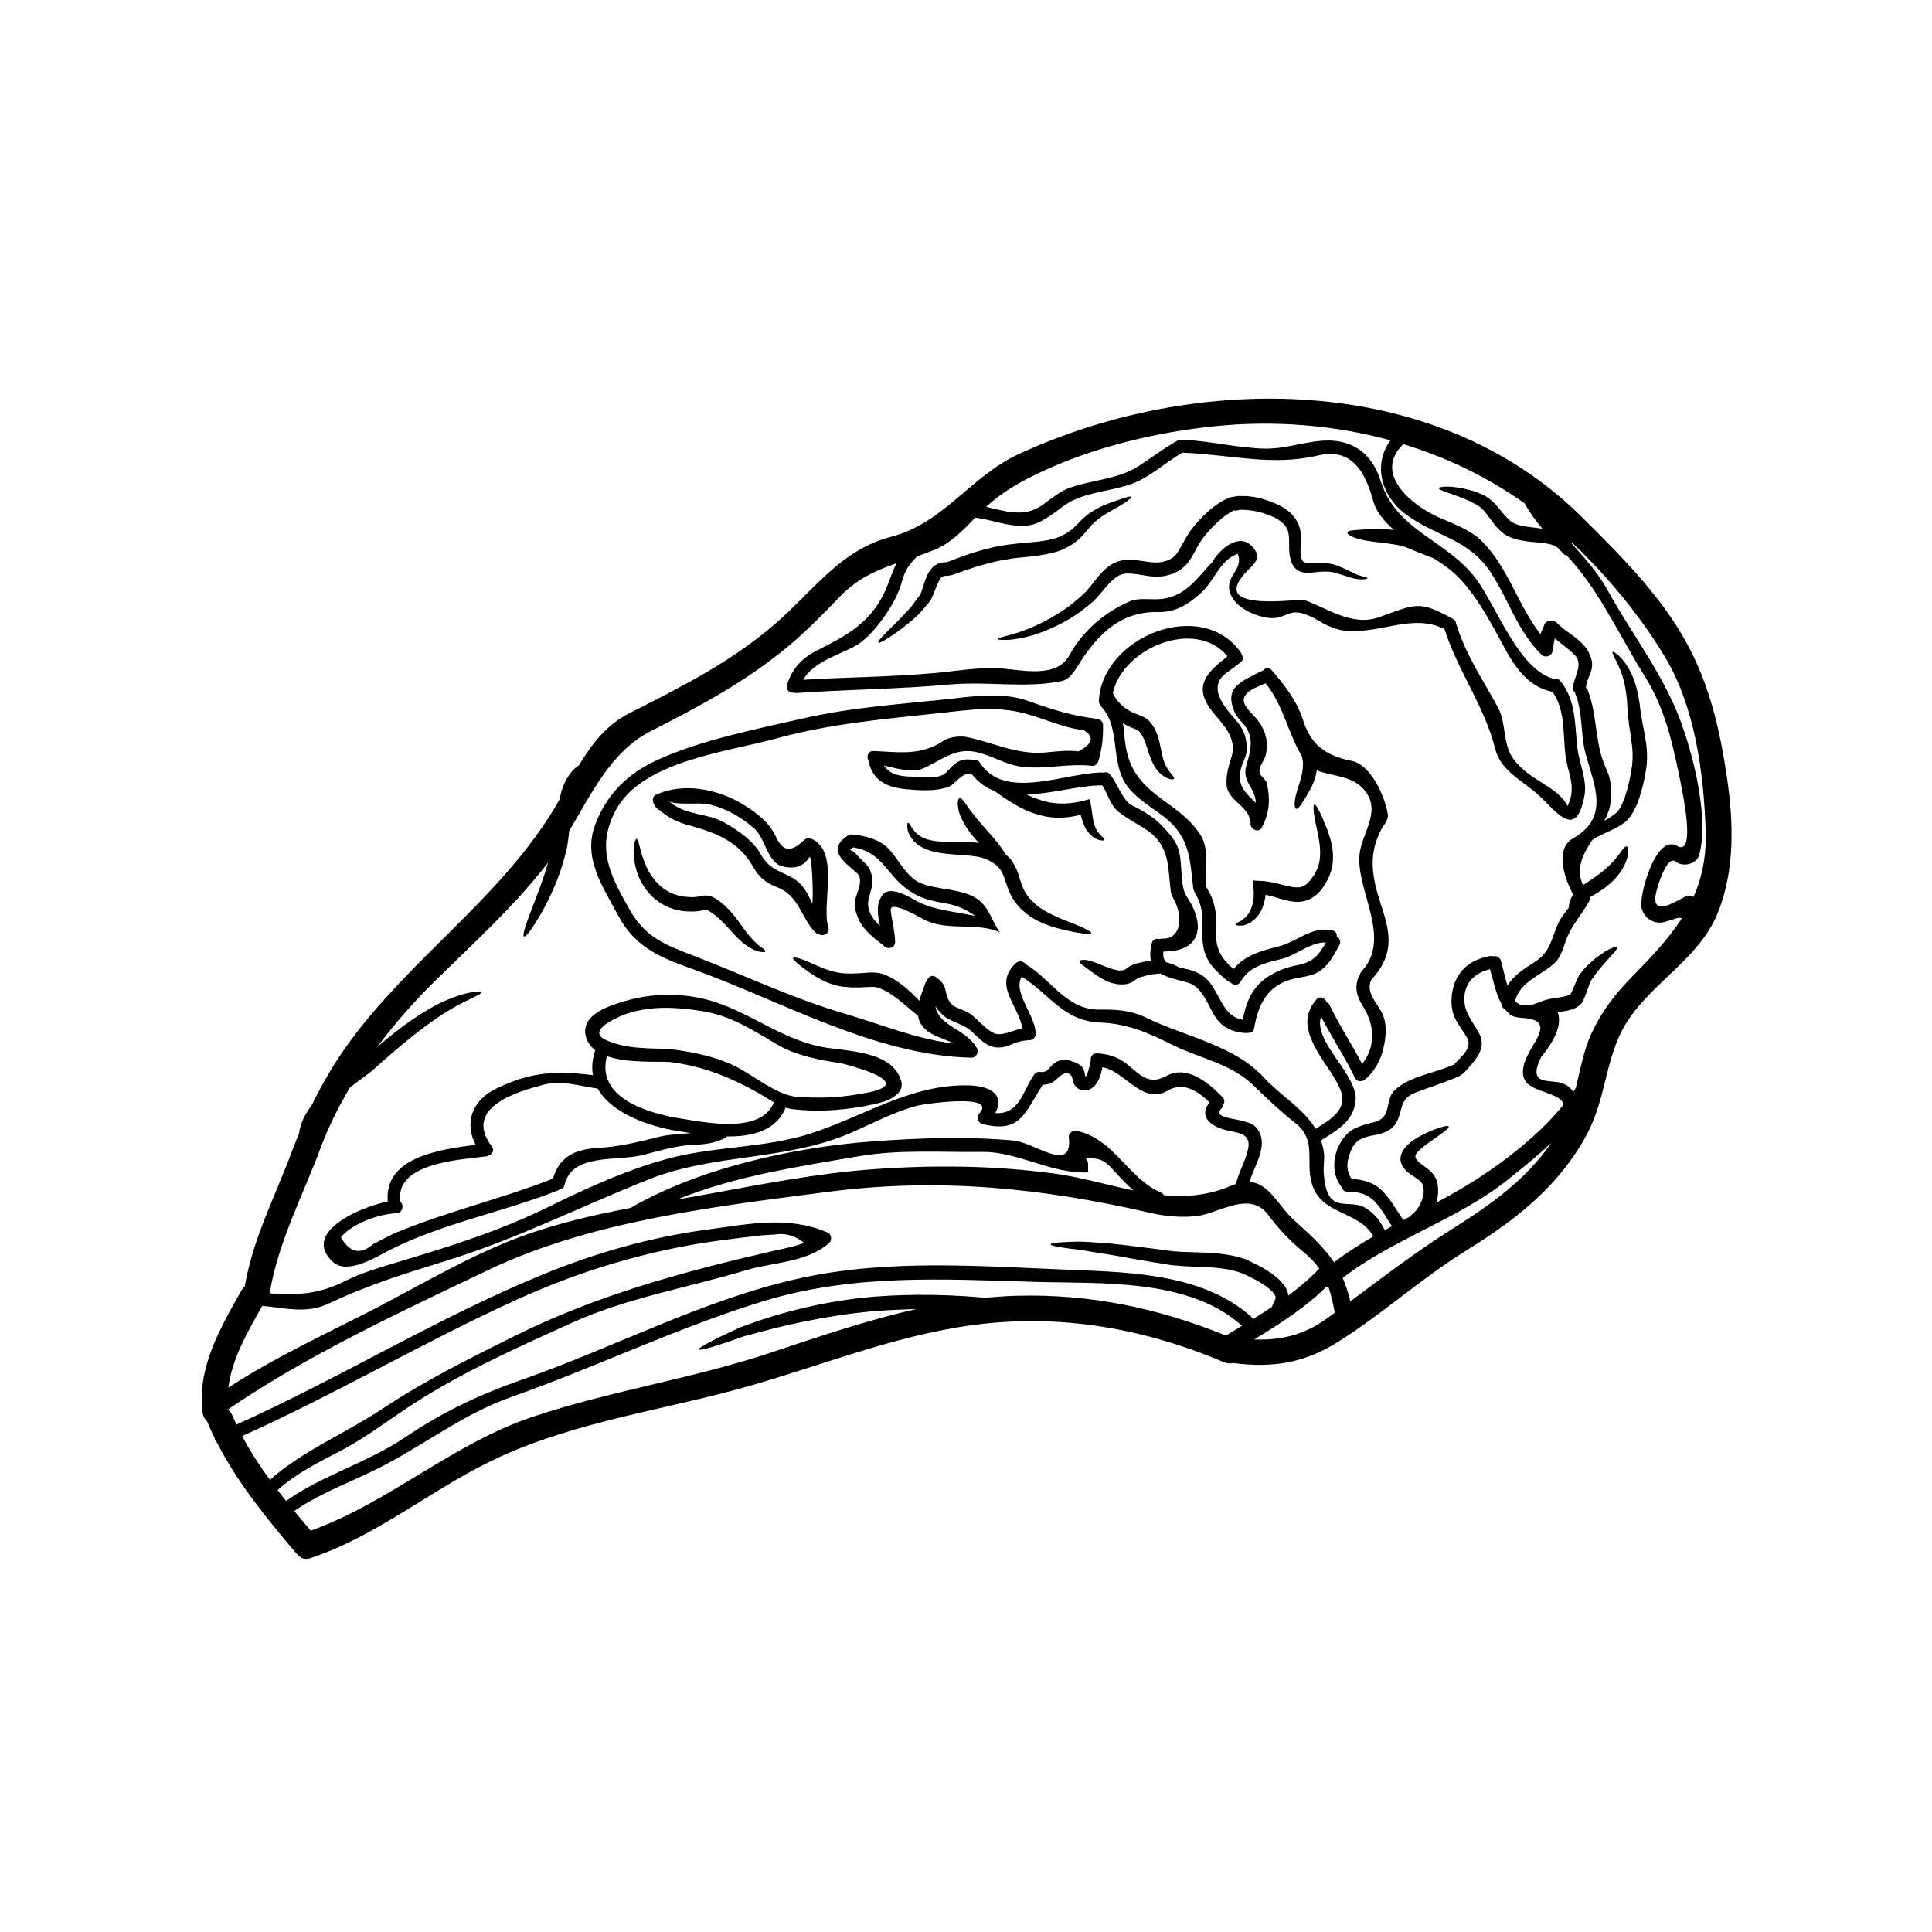 <svg xmlns="http://www.w3.org/2000/svg" xmlns:xlink="http://www.w3.org/1999/xlink" width="400" zoomAndPan="magnify" viewBox="0 0 300 300" height="400" preserveAspectRatio="xMidYMid meet" version="1.0"><defs><clipPath id="039ba1008d"><path d="M 31 61 L 269 61 L 269 242.25 L 31 242.25 Z M 31 61 " clip-rule="nonzero"/></clipPath></defs><g clip-path="url(#039ba1008d)"><path fill="currentColor" d="M 124.859 192.988 C 123.488 191.859 121.961 191.426 120.25 191.695 C 119.586 191.734 118.906 191.773 118.238 191.828 C 113.934 192.32 109.555 192.84 105.316 193.691 C 96.664 195.422 88.422 198.098 80.371 201.758 C 65.879 208.32 52.133 216.488 37.602 222.992 C 38.855 225.363 40.324 227.613 41.91 229.789 C 46.973 225.293 53.633 222.566 59.254 218.84 C 65.848 214.453 72.754 211.012 79.832 207.492 C 92.738 201.059 106.43 197.371 120.465 194.156 C 121.93 193.828 123.477 193.543 124.859 192.988 Z M 176.02 184.859 C 175.105 184.07 174.266 183.184 173.383 182.223 C 171.645 180.312 171.172 179.777 168.605 179.863 C 169.066 180.477 168.961 180.938 168.953 181.449 C 168.938 181.637 168.953 181.836 169 182.047 C 163.277 182.332 158.047 178.781 152.48 178.867 C 146.219 178.945 139.613 178.465 133.426 179.531 C 124.117 181.125 114.094 182.609 105.156 186.258 C 106.688 185.988 108.211 185.711 109.742 185.449 C 118.316 183.887 126.848 182.191 135.562 181.559 C 144.887 180.887 154.137 180.969 163.406 182.184 C 167.699 182.742 171.883 184.008 176.02 184.859 Z M 190.371 207.387 C 191.199 206.883 192.027 206.371 192.863 205.871 C 192.863 205.871 192.855 205.871 192.855 205.855 C 184.578 198.461 171.07 199.352 160.699 199.051 C 146.363 198.625 132.469 197.797 118.555 202.043 C 105.316 206.094 92.629 212.25 79.535 216.875 C 72.297 219.434 66.902 223.633 60.281 227.195 C 55.496 229.789 50.16 231.543 45.691 234.621 C 46.531 235.648 47.398 236.676 48.25 237.684 C 60.445 233.305 70.312 224.137 82.77 219.984 C 94.91 215.93 107.645 214.066 119.754 210.016 C 127.234 207.523 134.703 204.98 142.359 203.258 C 140.184 203.324 137.926 203.434 135.602 203.605 C 127.977 204.301 121.238 205.91 116.43 207.27 C 116.137 207.348 115.828 207.418 115.547 207.492 C 115.254 207.586 114.977 207.695 114.707 207.789 C 114.172 207.973 113.652 208.152 113.191 208.32 C 112.23 208.637 111.402 208.91 110.723 209.117 C 109.355 209.52 108.566 209.684 108.512 209.551 C 108.457 209.402 109.121 208.965 110.391 208.305 C 111.016 207.973 111.805 207.586 112.711 207.145 C 113.168 206.938 113.652 206.711 114.172 206.473 C 114.426 206.348 114.699 206.219 114.977 206.094 C 115.254 205.984 115.562 205.887 115.859 205.777 C 120.691 203.977 127.598 202.074 135.398 201.371 C 142.051 200.836 148.148 201.074 152.945 201.516 C 154.562 201.371 156.168 201.262 157.809 201.207 C 169.363 200.898 179.809 203.125 190.371 207.387 Z M 193.836 178.25 C 194.277 175.773 191.84 175.922 190.094 175.41 C 187.68 174.723 186.203 173.199 187.812 171.172 C 185.965 169.387 183.676 167.832 181.152 169.441 C 180.383 169.934 179.113 170.043 178.262 169.766 C 175.57 168.867 173.934 166.285 171.188 165.715 C 170.922 167.004 170.543 168.441 169.309 169.102 C 168.18 169.695 166.816 169.047 166.602 167.793 C 166.34 166.137 165.125 166.5 164.219 167.43 C 163.539 168.133 162.797 168.426 161.93 168.441 C 159.102 172.75 158.527 176.051 152.551 174.535 C 151.777 174.336 151.629 173.398 152.109 172.852 C 154.879 169.711 143.379 171.457 142.598 171.652 C 138.84 172.602 135.668 174.375 132.121 175.906 C 122.051 180.273 110.926 179.09 100.84 183.098 C 90.23 187.312 80.164 192.414 69.258 195.785 C 62.934 197.742 56.98 199.582 51.012 202.43 C 47.637 204.047 44.242 203.102 40.734 202.777 C 38.461 206.789 36.031 210.941 35.461 215.473 C 42.719 210.734 50.57 207.145 58.27 203.18 C 65.734 199.305 73.02 194.938 80.945 191.996 C 86.504 189.965 92.18 188.656 97.918 187.566 C 108.621 181.34 123.367 178.117 135.586 177.227 C 142.699 176.703 150.309 176.438 157.414 177.105 C 160.715 177.422 166.602 182.379 165.969 176.57 C 165.898 175.883 166.656 175.48 167.227 175.598 C 173.012 176.848 175.105 182.957 180.305 185.191 C 180.512 185.285 180.637 185.434 180.715 185.594 C 184.199 185.91 187.68 185.633 191.223 184.102 C 191.461 183.992 191.695 183.926 191.918 183.848 C 192.359 181.914 193.48 180.211 193.836 178.25 Z M 204.855 196.992 C 204.246 196.117 203.457 195.262 202.441 194.441 C 200.207 192.602 198.59 190.852 196.875 188.586 C 194.113 184.953 189.484 188.199 186.391 188.734 C 183.938 189.16 181.062 188.895 178.633 188.34 C 161.828 184.473 145.848 182.832 128.633 185.062 C 111.234 187.312 91.855 189.562 75.895 197.172 C 62.348 203.637 47.902 210.332 35.496 218.793 C 35.461 218.824 35.43 218.84 35.406 218.848 C 35.406 218.859 35.406 218.859 35.406 218.875 C 35.676 219.086 35.898 219.355 36.047 219.727 C 36.254 220.223 36.496 220.711 36.727 221.203 C 52.742 214.012 67.766 204.727 84.023 198.012 C 92.297 194.594 100.957 192.105 109.832 190.93 C 116.27 190.078 122.406 188.711 128.562 191.418 C 129.137 191.664 129.203 192.586 128.766 192.988 C 125.316 196.066 120.117 195.973 115.883 197.23 C 106.871 199.938 97.398 201.516 88.793 205.406 C 80.551 209.148 71.949 212.984 64.332 217.902 C 60.492 220.367 56.832 223.246 52.766 225.348 C 49.332 227.137 46.016 228.773 43.105 231.379 C 43.531 231.945 43.988 232.5 44.43 233.066 C 50.145 229.023 57.082 227.113 62.934 223.176 C 68.941 219.125 74.527 216.52 81.363 214.129 C 95.652 209.117 109.41 201.727 124.262 198.477 C 138.168 195.422 152.574 196.652 166.711 197.195 C 175.973 197.559 186.992 197.945 194.262 204.445 C 194.41 204.578 194.484 204.711 194.531 204.84 C 195.531 204.23 196.52 203.605 197.469 202.961 L 197.996 201.816 C 198.098 201.594 198.113 201.484 198.051 201.277 C 197.98 201.035 197.703 200.711 197.426 200.418 C 196.781 199.809 195.918 199.25 194.996 198.742 C 194.09 198.277 193.008 197.703 192.082 197.449 C 191.09 197.133 189.945 196.992 188.801 196.859 C 187.07 196.715 185.359 196.707 183.605 196.598 C 183.164 196.566 182.762 196.527 182.352 196.488 L 182.043 196.465 L 181.672 196.414 L 181.078 196.32 C 180.258 196.18 179.477 196.066 178.719 195.934 C 175.648 195.453 172.902 194.875 170.629 194.559 C 169.477 194.387 168.457 194.172 167.535 194.055 C 166.602 193.945 165.805 193.852 165.148 193.746 C 163.855 193.559 163.137 193.375 163.137 193.227 C 163.152 193.062 163.871 192.949 165.195 192.879 C 165.844 192.84 166.656 192.816 167.59 192.801 C 168.52 192.801 169.602 192.902 170.785 192.973 C 173.18 193.102 175.926 193.52 179.004 193.875 C 179.777 193.984 180.551 194.078 181.363 194.188 L 181.965 194.262 L 182.207 194.309 L 182.523 194.316 C 182.926 194.348 183.367 194.387 183.77 194.395 C 185.375 194.465 187.164 194.465 189.004 194.625 C 190.254 194.773 191.508 194.922 192.746 195.328 L 193.195 195.461 L 193.316 195.5 L 193.48 195.57 L 193.68 195.648 L 194.484 196.043 C 195.035 196.289 195.547 196.566 196.062 196.859 C 197.074 197.449 198.035 198.098 198.887 198.965 C 199.297 199.438 199.73 199.914 199.953 200.656 C 200.008 200.836 200.031 201.008 200.047 201.176 C 201.754 199.914 203.363 198.555 204.855 196.992 Z M 205.961 204.789 C 206.402 204.484 206.812 204.16 207.254 203.859 C 206.996 202.406 206.719 201.074 206.277 199.832 C 206.176 199.824 206.086 199.824 205.984 199.793 C 202.66 203.07 198.73 205.562 194.758 207.988 C 198.754 208.152 202.426 207.34 205.961 204.789 Z M 240.898 177.453 C 238.648 179.57 236.242 181.504 233.977 183.297 C 226.176 189.469 216.371 192.344 208.488 198.445 C 208.961 199.512 209.348 200.695 209.68 202.074 C 214.984 198.145 220.113 194.199 225.789 190.645 C 231.559 187.031 237.062 183.035 240.898 177.453 Z M 242.746 171.59 C 242.707 169.773 238.066 169.641 236.887 167.91 C 235.648 166.062 237.496 163.262 238.395 161.754 C 239.871 159.25 239.281 158.289 236.59 158.066 C 235.848 158.012 234.984 157.988 234.379 157.453 C 234.141 157.238 233.938 157.016 233.746 156.773 C 233.406 156.598 233.156 156.277 233.141 155.855 C 232.246 154.254 231.875 152.258 231.371 150.496 C 228.957 151.082 227.25 152.699 227.391 155.414 C 227.488 157.57 228.957 158.895 229.809 160.742 C 230.859 163.062 228.688 165.031 227.305 166.617 C 227.172 166.75 227.039 166.836 226.91 166.887 C 226.824 166.965 226.73 167.043 226.602 167.098 C 224.336 168.109 221.992 168.805 219.695 169.695 C 217.234 170.672 217.863 172.496 216.816 174.32 C 216.223 175.371 215.062 175.93 213.918 176.168 C 212.246 176.492 210.695 176.625 209.883 178.434 C 209.172 180.035 208.852 181.582 209.883 183.074 C 211.582 183.129 213.262 183.582 214.527 184.805 C 215.914 186.152 216.832 187.883 217.902 189.469 C 218.211 189.297 218.512 189.137 218.82 188.973 C 218.953 188.859 219.082 188.734 219.215 188.602 C 219.23 188.602 219.301 188.547 219.301 188.547 C 220.258 187.773 221.07 186.258 221.07 185.031 C 221.109 184.898 221.031 184.566 221.016 184.34 L 220.992 184.141 L 220.926 184.125 C 220.902 184.062 220.926 183.992 220.902 183.941 C 220.793 183.699 220.605 183.461 220.297 183.219 C 220.004 182.98 219.633 182.758 219.207 182.477 C 216.043 180.367 217.59 177.93 220.66 176.332 C 221.906 175.664 222.965 175.293 223.691 175.062 C 224.41 174.852 224.844 174.777 224.938 174.891 C 225.145 175.211 223.617 176.168 221.512 177.676 C 218.938 179.633 219.434 179.824 221.66 181.473 C 222.121 181.82 222.641 182.316 222.949 182.996 C 223.043 183.168 223.082 183.344 223.152 183.516 L 223.176 183.582 C 223.191 183.621 223.215 183.777 223.215 183.777 L 223.23 183.871 L 223.246 184.062 C 223.266 184.34 223.336 184.512 223.305 184.898 C 223.32 185.602 223.207 186.207 223.027 186.754 C 224.375 186.035 225.719 185.285 227.047 184.496 C 232.168 181.449 238.402 176.918 242.746 171.59 Z M 243.41 125.156 C 244 123.934 244.309 122.609 243.797 120.531 C 243.551 119.469 243.211 118.371 243.078 117.281 C 242.684 114.004 243.094 110.207 241.047 107.406 C 241.031 107.406 241.008 107.422 240.992 107.406 C 236.129 106.387 234.234 101.602 232.02 97.656 C 230.289 94.547 228.164 91 225.441 88.688 C 224.551 87.93 223.578 87.293 222.578 86.676 C 222.379 86.613 222.176 86.543 221.953 86.453 C 221.312 86.156 220.5 85.879 219.617 85.516 C 219.176 85.328 218.711 85.129 218.234 84.938 C 218.156 84.922 217.832 84.828 217.629 84.773 C 217.422 84.703 217.18 84.648 216.926 84.609 C 214.953 84.254 212.914 84.156 211.469 83.812 C 209.93 83.465 209.188 82.973 209.211 82.691 C 209.254 82.359 210.238 82.32 211.598 82.23 C 212.82 82.176 214.492 82.051 216.445 82.293 C 215.086 81.055 213.734 79.594 213.262 77.883 C 212.047 73.5 210.074 69.445 204.656 70.73 C 197.469 72.426 191.012 70.582 183.793 70.305 C 183.723 70.305 183.684 70.273 183.629 70.273 C 181.023 71.758 178.742 73.969 175.926 75.062 C 172.625 76.32 168.332 76.367 165.418 78.387 C 163.688 79.594 161.551 81.512 159.301 81.625 C 156.5 81.805 154.16 80.723 151.43 80.375 C 149.574 82.336 147.602 84.371 145.059 85.398 C 144.168 85.754 143.301 86.066 142.438 86.375 C 141.367 87.395 140.555 88.531 140.207 89.793 C 139.559 92.203 138.555 94.031 137.094 96.055 C 135.934 97.656 134.324 99.559 132.492 100.48 C 129.832 101.84 126.336 102.82 124.711 105.559 C 131.531 105.133 138.312 105.133 145.148 104.508 C 148.559 104.199 152.133 103.539 155.559 103.797 C 158.582 104.027 164.074 105.344 166.004 101.824 C 168.055 98.066 171.371 95.168 175.293 93.434 C 176.73 92.793 178.285 93.102 179.77 93.047 C 184.062 92.871 185.84 89.73 188.348 87.172 C 188.375 87.102 188.375 87.023 188.43 86.953 C 189.484 85.328 192.273 82.707 194.332 84.758 C 196.379 86.809 194.348 87.781 193.062 89.312 C 188.176 95.168 201.801 92.887 202.535 93.164 C 206.254 94.508 210.012 97.324 214.164 95.832 C 219.926 93.75 220.367 93.219 225.602 96.094 C 225.898 96.258 226.043 96.496 226.082 96.75 C 227.613 101.762 230.172 105.375 232.609 109.859 C 233.914 112.258 233.305 115.426 234.914 117.723 C 237.434 121.289 241.84 122.023 243.41 125.156 Z M 244.27 130.18 C 249.953 126.941 247.609 122.094 246.25 117.211 C 245.375 114.059 245.84 110.832 244.609 107.715 C 244.586 107.664 244.602 107.609 244.586 107.555 C 244.371 107.391 244.23 107.145 244.254 106.781 C 244.363 105.062 245.973 103.148 244.492 101.676 C 243.551 100.734 242.445 99.984 241.418 99.133 C 241.309 99.738 241.191 100.348 241.082 100.941 C 241.098 101.84 239.984 102.25 239.375 101.668 C 235.594 97.965 234.324 93.203 231.488 88.902 C 228.016 83.613 223.027 83.359 218.34 79.895 C 214.398 76.98 213.184 72.09 215.914 68.379 C 207.145 65.98 197.902 65.254 188.785 66.168 C 179.684 67.082 170.211 69.332 161.883 73.184 C 158.582 74.711 155.727 76.312 153.121 78.695 C 156.016 79.359 158.992 80.402 161.754 78.496 C 163.098 77.566 164.52 76.297 166.082 75.75 C 169.68 74.473 173.652 74.449 176.957 72.277 C 178.91 70.992 180.738 69.586 182.793 68.449 C 183.047 68.301 183.297 68.293 183.512 68.355 C 183.605 68.332 183.684 68.301 183.793 68.301 C 188.043 68.48 192.227 69.586 196.449 69.664 C 200.031 69.742 203.656 68.133 207.176 68.449 C 210.902 68.797 213.254 71.086 214.398 74.711 C 216.902 82.547 224.613 83.777 229.184 89.863 C 232.383 94.121 235.871 104.16 241.418 105.449 C 241.711 105.359 242.027 105.414 242.297 105.746 C 244.789 108.844 244.492 112.512 244.957 116.27 C 245.238 118.574 246.48 121.156 246.039 123.531 C 244.695 130.867 241.453 125.633 238.523 123.121 C 236.164 121.094 233.012 119.602 232.184 116.324 C 230.488 109.566 226.43 104.328 224.297 97.68 C 219.316 95.176 214.312 98.492 208.836 97.934 C 207.508 97.789 206.086 97.176 204.949 96.496 C 199.82 93.441 200.309 96.402 196.844 95.926 C 194.609 95.605 191.223 94.113 190.867 91.461 C 190.574 89.25 193.133 88.262 192.188 85.996 C 189.488 86.906 188.586 90.141 186.59 91.965 C 184.586 93.805 182.594 95.113 179.77 95.043 C 174.117 94.91 170.574 98.398 167.723 102.82 C 167.082 103.828 166.215 105.465 164.898 105.746 C 159.395 106.914 153.324 105.77 147.656 106.277 C 139.621 107.004 131.68 107.051 123.676 107.609 C 123.527 107.625 123.406 107.594 123.305 107.57 C 122.664 107.633 121.961 107.145 122.207 106.355 C 122.973 103.883 124.457 102.227 126.793 101.043 C 131.016 98.895 134.695 97.047 137.039 92.59 C 138.027 90.688 138.406 89.027 139.211 87.465 C 136.062 88.555 133.133 89.832 130.457 92.605 C 127.637 95.539 124.844 98.398 121.664 100.957 C 115.184 106.191 108.434 109.766 101.066 113.523 C 94.926 116.656 91.887 123.145 88.367 129.059 C 88.367 129.152 88.352 129.246 88.352 129.352 C 88.297 129.832 88.258 130.312 88.168 130.844 C 88.09 131.387 88.02 131.789 87.855 132.355 C 86.914 136.359 85.25 139.691 83.945 141.98 C 82.621 144.246 81.641 145.555 81.371 145.422 C 81.082 145.289 81.57 143.715 82.52 141.293 C 83.266 139.328 84.277 136.816 85.113 133.938 C 79.906 140.668 73.828 146.164 67.781 152.094 C 64.488 155.32 61.371 158.824 58.566 162.582 C 62.293 159.34 66.051 156.742 69.113 155.398 C 72.469 153.906 74.617 153.859 74.695 154.082 C 74.844 154.43 72.668 155.113 69.848 156.797 C 66.934 158.516 63.227 161.422 59.293 164.918 C 58.805 165.344 58.324 165.773 57.848 166.207 C 57.258 166.672 56.816 167.02 56.27 167.414 C 55.602 167.91 54.992 168.375 54.352 168.844 C 52.578 171.828 51.027 174.922 49.82 178.156 C 47.02 185.672 43.184 192.855 41.871 200.836 C 46 201.059 49.191 201.113 53.516 198.957 C 56.23 197.598 58.961 196.824 61.883 195.941 C 69.887 193.543 77.59 191.133 85.105 187.441 C 91.23 184.418 98.211 181.227 104.848 179.633 C 111.684 178 118.844 178.188 125.562 176.105 C 133.922 173.508 141.352 168.281 150.469 168.535 C 154.098 168.645 155.984 170.191 154.547 172.844 C 158.266 173.051 158.707 169.656 160.438 167.082 C 160.609 166.688 161.012 166.355 161.566 166.449 C 162.594 166.617 162.914 165.773 163.578 165.203 C 164.242 164.629 165.18 164.43 166.012 164.66 C 166.988 164.918 168.133 165.328 168.387 166.434 C 168.52 167.027 168.551 167.652 168.898 166.578 C 169.082 165.992 169.215 165.402 169.34 164.809 C 169.348 164.777 169.363 164.77 169.379 164.738 C 169.27 164.168 169.578 163.539 170.305 163.562 C 172.039 163.648 173.531 164.09 174.914 165.18 C 176.957 166.789 178.332 168.605 181.086 167.082 C 184.309 165.297 187.641 168.109 189.832 170.359 C 190.219 170.746 190.164 171.227 189.922 171.574 C 189.891 171.762 189.832 171.945 189.668 172.109 C 188.324 173.438 191.293 173.656 192.32 173.91 C 193.141 174.117 194.402 174.336 195.012 175.023 C 197.246 177.566 194.848 180.746 194.023 183.531 C 197.113 183.723 198.477 187.258 200.988 189.508 C 203.805 192.027 205.738 193.891 207.145 195.996 C 209.117 194.52 211.156 193.203 213.262 191.988 C 210.973 187.898 205.055 188.75 203.672 183.684 C 202.699 180.121 204.508 177.035 201.129 174.375 C 198.777 172.52 196.844 170.691 194.719 168.621 C 191.129 165.102 186.48 164.43 182.152 162.289 C 178.285 160.355 175.129 158.953 170.746 158.77 C 165.109 158.531 162.98 154.309 158.637 151.672 C 157.215 154.191 160.902 157.773 160.809 160.586 C 160.777 161.305 160.129 161.605 159.57 161.5 C 159.488 161.531 159.41 161.57 159.301 161.57 C 157.305 161.676 156.309 163.023 154.211 162.559 C 152.852 162.25 151.723 160.902 150.734 160.039 C 149.418 158.879 147.406 158.691 146.203 157.422 C 145.863 157.051 145.477 156.68 145.242 156.219 C 145.77 159.426 149.961 159.703 151.684 162.742 C 152.039 163.379 151.59 164.258 150.816 164.234 C 135.707 163.902 121.078 155.266 107.145 150.324 C 102.172 148.57 98.48 146.883 95.938 142.074 C 93.641 137.742 90.473 133.258 92.402 128.102 C 94.207 123.312 97.398 120.16 102.039 118.023 C 108.836 114.902 117.375 113.23 124.656 111.566 C 132.508 109.766 140.277 109.324 148.242 108.438 C 152.023 108.012 156.023 107.539 159.703 108.859 C 163.223 110.129 166.523 111.18 170.281 111.605 C 170.824 111.66 171.266 112.008 171.281 112.605 C 171.316 114.629 171.109 116.254 170.559 118.188 C 170.453 118.574 170.043 118.977 169.602 118.922 C 165.988 118.496 162.379 119.477 158.844 119.086 C 156.016 118.758 154.145 117.297 151.43 116.75 C 148.059 116.051 145.824 118.363 143.086 119.418 C 141.492 120.027 139.156 119.293 137.262 118.867 C 138.121 120.25 139.73 120.562 141.477 120.586 C 142.914 120.613 145.863 121.094 146.93 119.949 C 148.137 118.629 148.898 117.746 150.816 117.949 C 150.91 117.949 150.988 117.984 151.066 118.016 C 151.453 117.91 151.91 118 152.172 118.441 C 155.93 124.418 165.512 119.957 171.133 119.949 C 171.211 119.934 171.281 119.973 171.355 119.988 C 171.68 119.863 172.039 119.895 172.348 120.227 C 173.375 121.395 174.371 124.32 175.641 124.969 C 177.305 125.82 179.035 126.77 180.352 128.141 C 181.379 129.223 182.5 130.383 182.98 131.828 C 183.66 133.883 183.195 137.613 184.23 139.145 C 187.27 143.621 186.574 147.797 180.645 147.75 C 180.566 148.555 180.73 149.07 181.086 149.422 C 181.523 149.527 181.941 149.66 182.277 149.809 C 182.594 149.938 182.848 150.07 183.07 150.215 C 183.219 150.238 183.352 150.285 183.512 150.309 C 184.695 150.543 185.801 150.844 186.793 151.547 C 189.438 153.426 189.504 157.785 192.969 158.344 C 193.488 155.637 194.41 153.27 196.875 151.672 C 198.477 150.633 199.805 150.191 201.652 149.828 C 204.004 149.367 204.879 148.129 205.891 146.352 C 203.656 146.195 201.176 148.375 199.008 148.91 C 196.527 149.512 194.008 150.047 192.652 152.414 C 192.25 153.125 191.406 152.992 191.012 152.496 C 190.867 152.465 190.719 152.406 190.574 152.297 C 188.855 150.844 187.324 149.457 186.883 147.168 C 186.297 144.078 187.402 141.664 185.594 138.758 C 185.508 138.625 185.469 138.508 185.445 138.371 C 185.359 138.254 185.309 138.105 185.285 137.938 C 184.75 132.926 184.633 129.539 180.141 126.367 C 178.578 125.262 176.902 124.156 175.594 122.758 C 172.105 119.031 174.242 113.324 171.094 109.82 C 171 109.711 170.945 109.602 170.906 109.504 C 170.73 109.34 170.613 109.102 170.629 108.785 C 171.164 98.895 186.496 92.668 192.652 101.281 C 192.746 101.414 192.801 101.547 192.824 101.676 C 193.062 102.023 193.094 102.48 192.668 102.82 C 191.895 103.426 191.293 103.883 190.504 104.438 C 187.016 106.914 190.828 110.469 192.195 112.18 C 193.293 113.523 193.637 114.855 193.574 116.547 C 193.543 117.508 192.93 118.387 192.707 119.293 C 191.988 122.152 193.582 123.223 194.996 124.676 C 194.98 122.254 192.73 121.41 193.559 118.742 C 194.207 116.617 194.797 114.391 193.094 112.434 C 192.73 112.031 192.051 111.312 191.809 110.809 C 189.961 106.766 192.527 105.953 195.785 104.254 C 195.879 104.199 195.969 104.184 196.062 104.168 C 196.41 103.734 197.023 103.539 197.484 104.074 C 199.551 106.48 201.461 108.938 202.402 112.016 C 202.535 112.418 202.684 112.789 202.828 113.137 C 202.961 113.379 203.102 113.648 203.23 113.91 C 204.562 116.324 206.719 117.523 209.867 118.148 C 212.93 118.742 215.047 123.754 215.488 126.336 C 215.672 127.383 214.902 127.984 214.477 128.789 C 212.156 133.281 213.293 136.961 214.73 141.402 C 216.168 145.777 216.059 148.754 212.906 152.172 C 212.117 154.145 213.648 155.52 214.527 157.145 C 215.117 158.227 215.273 159.672 215.141 160.871 C 214.863 163.539 214.012 165.82 211.984 167.617 C 211.527 168.004 210.703 168.016 210.414 167.406 C 208.836 164.113 206.789 161.09 205.133 157.84 C 203.828 161.809 210.918 166.859 210.492 170.949 C 210.16 174.148 207.57 175.52 205.117 177.09 C 205.32 177.676 205.48 178.285 205.574 178.969 C 205.723 180.02 205.465 181.102 205.551 182.168 C 206.016 188.934 209.332 185.988 211.969 187.535 C 213.461 188.418 214.273 189.547 215.023 191.016 C 215.395 190.812 215.766 190.605 216.137 190.402 C 215.301 189.176 214.598 187.773 213.586 186.699 C 212.387 185.41 211.012 185.031 209.262 185.062 C 208.73 185.078 208.438 184.727 208.344 184.328 C 208.32 184.289 208.281 184.273 208.242 184.234 C 206.773 182.262 206.922 179.516 208.156 177.422 C 209.465 175.203 210.996 174.852 213.383 174.242 C 216.277 173.492 214.914 170.879 216.57 169.285 C 218.844 167.113 222.781 166.633 225.586 165.379 C 225.664 165.344 225.734 165.344 225.812 165.328 C 225.844 165.289 225.859 165.234 225.883 165.195 C 226.77 164.191 228.758 162.691 227.785 161.105 C 227.242 160.207 226.625 159.355 226.098 158.438 C 225.418 157.223 225.27 155.723 225.457 154.363 C 225.902 151.02 228.055 149.051 231.332 148.461 C 231.52 148.422 231.688 148.445 231.836 148.5 C 232.301 148.391 232.848 148.57 233.051 149.148 C 233.312 149.922 233.598 151.547 234.078 153.031 C 235.043 151.469 236.629 150.441 238.402 149.312 C 240.668 147.859 240.867 145.926 241.855 143.621 C 242.266 142.621 242.934 141.797 243.59 140.969 C 243.598 140.82 243.613 140.707 243.629 140.535 C 243.691 140.078 243.891 139.469 244.277 138.895 C 243.039 136.637 241.293 131.875 244.27 130.18 Z M 260.402 131.348 C 263.531 133.188 261.121 122.309 260.734 120.398 C 259.613 114.992 258.43 109.852 255.438 105.078 C 252.234 99.961 249.465 94.137 245.855 89.312 C 244.988 88.16 244.07 87.102 243.117 86.082 L 243.039 86.25 L 241.949 85.129 C 241.586 84.758 240.906 84.496 239.984 84.371 C 239.098 84.223 238.066 84.188 236.953 84.039 C 235.809 83.852 234.566 83.637 233.422 82.809 C 232.367 81.996 231.82 81.109 231.246 80.352 C 230.969 79.98 230.715 79.645 230.453 79.336 C 230.195 79.074 230.012 78.859 229.609 78.578 L 229.492 78.48 L 229.453 78.457 L 229.199 78.324 C 229.02 78.246 228.852 78.145 228.688 78.07 C 228.371 77.883 228.055 77.723 227.723 77.605 C 225.199 76.516 223.359 76.152 223.43 75.805 C 223.469 75.539 225.277 75.309 228.254 76.098 C 228.625 76.184 228.996 76.312 229.383 76.469 C 229.586 76.555 229.785 76.629 229.988 76.707 L 230.305 76.832 L 230.375 76.855 L 230.398 76.871 L 230.414 76.871 L 230.504 76.941 L 230.543 76.965 L 230.676 77.039 C 231.008 77.234 231.473 77.59 231.867 77.961 C 232.238 78.309 232.57 78.695 232.871 79.082 C 233.488 79.816 234.102 80.598 234.727 81.039 C 235.301 81.441 236.258 81.664 237.258 81.812 C 237.977 81.906 238.727 81.973 239.5 82.082 C 238.469 80.867 237.527 79.602 236.738 78.16 C 230.984 74.07 224.613 71.023 217.918 68.969 C 213.199 73.445 219.047 78.363 223.305 80.281 C 225.57 81.309 228.238 82.199 230.043 83.969 C 234.219 88.113 235.664 93.938 239.203 98.469 C 239.32 98.16 239.5 97.766 239.793 97.031 C 240.055 96.348 240.789 96.242 241.285 96.48 C 241.453 96.512 241.625 96.59 241.789 96.75 C 243.227 98.25 245.578 99.258 246.598 101.121 C 247.023 101.91 247.348 102.781 247.184 103.688 C 247 104.77 246.336 105.652 246.25 106.766 C 246.375 106.875 246.48 107.004 246.543 107.184 C 248.121 111.195 247.547 115.387 249.434 119.457 C 250.207 121.078 250.301 122.688 250.117 124.465 C 250 125.527 249.613 126.516 249.117 127.457 C 249.383 127.305 249.652 127.141 249.914 126.98 C 250.102 126.863 250.301 126.723 250.473 126.594 C 250.633 126.477 250.797 126.367 251.012 126.184 L 251.152 126.051 L 251.184 126.035 C 251.207 126.02 251.207 126.012 251.207 126.012 L 251.223 125.965 L 251.383 125.727 C 251.5 125.609 251.625 125.41 251.715 125.184 C 252.582 123.461 253.117 121.055 253.449 118.684 C 253.559 117.523 253.527 116.438 253.355 115.273 C 253.23 114.137 252.969 112.898 252.875 111.832 C 252.832 111.551 252.809 111.289 252.785 111.02 L 252.746 110.555 L 252.715 110.168 C 252.699 109.656 252.676 109.172 252.621 108.699 C 252.551 107.77 252.406 106.906 252.25 106.141 C 251.902 104.602 251.352 103.426 250.965 102.629 C 250.52 101.809 250.277 101.328 250.41 101.23 C 250.527 101.137 250.98 101.43 251.664 102.094 C 252.328 102.82 253.18 104.027 253.766 105.691 C 254.059 106.52 254.316 107.461 254.469 108.461 C 254.562 108.969 254.633 109.488 254.688 110.02 L 254.738 110.422 L 254.793 110.754 C 254.832 111.02 254.887 111.289 254.926 111.566 C 255.09 112.688 255.367 113.711 255.527 114.961 C 255.754 116.16 255.816 117.59 255.684 118.961 C 255.496 120.25 255.242 121.559 254.895 122.742 C 254.555 123.957 254.176 125.102 253.527 126.199 C 253.379 126.477 253.211 126.738 252.969 127.012 L 252.621 127.398 L 252.543 127.488 C 252.422 127.59 252.457 127.551 252.422 127.59 L 252.258 127.715 C 252.074 127.859 251.793 128.031 251.539 128.207 C 251.293 128.355 251.059 128.473 250.836 128.602 C 249.914 129.074 249.078 129.414 248.367 129.777 C 247.941 129.996 247.586 130.203 247.254 130.43 C 245.816 132.617 244.625 134.773 245.801 137.449 C 246.375 137.055 246.93 136.723 247.496 136.305 C 249.125 135.23 250.316 134.055 251.074 133.074 C 251.254 132.832 251.438 132.602 251.594 132.414 C 251.754 132.191 251.887 131.988 252.02 131.828 C 252.273 131.527 252.488 131.379 252.637 131.434 C 252.785 131.488 252.844 131.734 252.832 132.137 C 252.832 132.34 252.824 132.578 252.785 132.855 C 252.699 133.133 252.59 133.469 252.473 133.832 C 251.957 135.238 250.609 136.945 248.77 138.16 C 248.129 138.625 247.449 138.988 246.875 139.32 C 246.906 139.508 246.891 139.715 246.773 139.934 C 245.523 142.184 243.945 143.73 243.078 146.25 C 242.668 147.488 242.227 148.871 241.191 149.738 C 238.934 151.617 236.09 152.48 235.246 155.414 C 235.617 155.84 236.059 156.109 236.59 156.07 C 237.086 156.039 237.551 156.016 238.016 155.984 L 239.699 155.375 C 240.684 155.027 241.531 154.973 242.32 154.84 C 243 154.746 243.613 154.57 243.844 154.414 L 243.883 154.34 C 243.93 154.27 244 154.098 244.07 153.977 C 244.184 153.703 244.309 153.426 244.426 153.164 C 244.664 152.605 244.867 152.094 245.184 151.469 L 245.215 151.406 L 245.238 151.375 C 246.613 149.535 248.105 148.5 249.172 147.797 C 250.246 147.156 250.941 146.93 251.074 147.086 C 251.406 147.473 249.027 149.258 246.961 152.406 C 246.781 152.891 246.598 153.418 246.395 153.945 C 246.297 154.246 246.188 154.547 246.055 154.855 C 245.973 155.027 245.934 155.156 245.824 155.359 L 245.66 155.652 C 245.586 155.801 245.328 156.07 245.105 156.219 C 244.23 156.828 243.402 156.922 242.668 157.051 C 242.391 157.105 242.121 157.129 241.863 157.168 C 241.988 157.516 242.082 157.863 242.082 158.195 C 242.113 159.117 241.863 159.906 241.602 160.531 C 241.047 161.824 240.363 162.742 239.801 163.5 C 239.629 163.727 239.461 163.941 239.312 164.145 C 239.242 164.273 239.168 164.391 239.113 164.531 C 237.324 168.551 240.551 167.617 242.305 168.125 C 243.312 168.426 243.93 168.898 244.293 169.562 C 244.426 169.363 244.562 169.16 244.68 168.961 C 245.414 166.023 245.902 163.023 247.223 160.238 C 248.738 157.035 250.797 154.34 253.27 151.816 C 256.363 148.684 259.094 145.793 261.152 142.605 C 260.816 142.305 259.66 142.84 258.516 143.156 C 256.898 143.598 255.352 142.645 254.926 141.078 C 254.391 139.16 257.121 129.43 260.402 131.348 Z M 262.961 139.281 C 264.281 136.32 264.984 133.004 264.855 128.988 C 264.562 120.121 263.215 109.836 258.574 102.078 C 254.738 95.684 249.676 89.527 244.145 84.293 C 244.094 84.316 244.07 84.348 244.031 84.371 C 246.078 86.668 248.16 88.957 249.66 91.703 C 252.984 97.727 257.176 103.277 259.977 109.559 C 262.504 115.203 265.559 126.609 263.84 132.785 C 263.441 134.219 261.32 134.68 260.23 133.801 C 258.848 132.688 257.391 137.551 257.152 138.641 C 256.234 142.879 260.824 139.523 261.801 139.184 C 262.281 139.012 262.652 139.09 262.961 139.281 Z M 268.156 120.691 C 269.191 127.746 269.426 135.199 266.68 141.887 C 263.812 148.855 256.512 152.559 252.59 158.746 C 249.652 163.41 249.465 168.867 247.449 173.895 C 246.359 176.602 244.68 179.238 242.879 181.512 C 238.711 186.762 233.477 190.59 227.812 194.094 C 220.848 198.391 214.824 203.898 207.973 208.242 C 202.52 211.715 197.578 212.434 191.453 211.652 C 191.035 211.762 190.59 211.746 190.109 211.547 C 176.934 205.941 163.098 203.711 148.848 206.086 C 136.188 208.191 124.566 213.207 112.199 216.34 C 100.129 219.41 87.277 221.438 76.004 226.988 C 66.547 231.637 58.277 238.602 48.195 241.953 C 47.289 242.246 46.586 241.914 46.168 241.324 C 46.039 241.23 45.914 241.125 45.812 240.992 C 41.32 235.648 36.875 230.234 33.711 224.043 C 33.488 223.84 33.355 223.562 33.324 223.301 C 32.93 222.473 32.543 221.645 32.195 220.793 C 32.18 220.754 32.18 220.727 32.164 220.703 C 31.809 220.375 31.531 219.945 31.461 219.363 C 30.555 212.434 34.223 206.18 37.5 200.363 C 37.648 200.125 37.816 199.93 38.004 199.785 C 39.234 192.375 42.719 185.82 45.305 178.852 C 45.668 177.879 46.055 176.934 46.441 175.984 C 46.555 175.016 46.957 173.785 47.77 172.535 C 47.934 172.277 48.125 172.016 48.328 171.762 C 50.051 168.219 52.031 164.832 54.406 161.621 C 63.73 148.949 76.906 139.949 85.414 126.609 C 85.902 125.836 86.379 125.039 86.844 124.227 C 87.039 123.328 87.277 122.5 87.578 121.781 C 88.152 120.477 88.902 119.555 89.551 119.09 C 89.66 119 89.766 118.93 89.875 118.867 C 91.855 115.574 94.176 112.551 97.672 110.777 C 105.891 106.594 113.508 102.836 120.559 96.699 C 126.352 91.648 130.566 85.367 138.359 83.352 C 146.621 81.199 150.633 74.008 158.172 70.516 C 185.648 57.809 222.805 57.684 245.523 80.188 C 251.531 86.125 257.98 92.535 262.023 100.07 C 265.52 106.559 267.09 113.445 268.156 120.691 Z M 173.668 150.75 L 173.715 150.75 L 173.73 150.734 L 173.824 150.695 L 174.039 150.68 C 174.676 150.633 174.504 150.672 175 150.348 C 175.199 150.191 175.57 149.922 175.918 149.809 C 176.219 149.645 176.516 149.605 176.824 149.527 C 177.473 149.352 178.113 149.258 178.727 149.234 C 178.555 148.523 178.57 147.633 178.836 146.488 C 178.98 145.848 179.555 145.676 180.047 145.832 C 180.164 145.777 180.305 145.754 180.457 145.754 C 183.574 145.824 183.512 142.273 182.516 140.148 C 182.262 139.676 182.035 139.184 181.836 138.695 C 181.363 135.43 181.742 131.969 178.941 129.562 C 177.195 128.07 174.852 127.234 173.25 125.648 C 172.348 124.73 171.867 122.973 171.148 121.93 L 171.133 121.945 C 167.684 121.961 163.375 123.223 159.434 123.398 C 160.289 123.785 161.164 124.141 162.102 124.395 C 164.273 124.992 166.391 124.805 168.18 124.359 L 169.238 124.078 L 169.398 125.047 C 169.578 126.035 169.656 126.879 169.785 127.543 C 169.91 128.23 170.172 128.688 170.414 129.113 C 170.559 129.285 170.707 129.445 170.824 129.609 C 170.961 129.754 171.094 129.855 171.203 129.965 C 171.402 130.18 171.504 130.336 171.465 130.43 C 171.426 130.52 171.258 130.551 170.93 130.48 C 170.777 130.461 170.559 130.422 170.344 130.328 C 170.137 130.219 169.879 130.074 169.617 129.895 C 169.137 129.484 168.574 128.836 168.293 128.031 C 168.094 127.543 167.945 127.035 167.801 126.5 C 165.988 127.02 163.738 127.203 161.527 126.594 C 159.617 126.09 158.008 125.223 156.664 124.359 C 155.836 123.824 155.117 123.344 154.469 122.852 C 153.082 122.332 151.84 121.441 150.816 120.105 C 148.898 120.105 148.559 121.852 146.914 122.316 C 144.965 122.875 142.793 122.742 140.781 122.555 C 137.836 122.293 135.531 121.289 134.867 118.203 C 134.852 118.172 134.867 118.164 134.867 118.133 C 134.508 117.523 134.758 116.578 135.668 116.617 C 139.488 116.773 142.969 117.414 146.488 115.031 C 147.363 114.43 149.141 114.242 150.105 114.445 C 154.344 115.309 157.848 117.242 162.324 116.84 C 164.02 116.68 165.773 116.469 167.469 116.672 C 169.695 115.473 169.957 114.375 168.27 113.379 C 165.055 113.02 162.262 111.605 159.168 110.793 C 154.598 109.582 150.492 110.23 145.898 110.727 C 137.254 111.66 128.926 112.363 120.488 114.684 C 112.91 116.773 99.664 118.148 95.59 125.859 C 92.52 131.656 94.73 135.863 97.656 141.062 C 100.176 145.57 103.184 146.66 107.66 148.391 C 115.547 151.43 123.195 155.066 131.324 157.453 C 136.961 159.102 142.273 161.352 148.074 162.031 C 146.301 161.09 144.043 160.773 142.953 158.914 C 142.738 158.543 142.621 158.145 142.566 157.734 C 141.809 157.129 141.02 156.457 140.207 155.762 C 139.898 155.535 139.598 155.281 139.289 155.027 C 138.934 154.785 138.57 154.531 138.199 154.285 L 138.074 154.191 L 138.066 154.191 L 137.996 154.145 L 137.719 153.988 C 137.52 153.898 137.332 153.773 137.145 153.695 L 136.582 153.441 C 136.426 153.402 136.25 153.332 136.094 153.293 C 135.477 153.18 134.492 153.293 133.535 153.324 C 133.078 153.324 132.629 153.324 132.207 153.324 C 131.711 153.277 131.23 153.238 130.758 153.203 C 128.926 152.922 127.441 152.133 126.367 151.445 C 125.262 150.734 124.473 150.125 123.914 149.66 C 123.367 149.203 123.09 148.887 123.164 148.754 C 123.25 148.617 123.66 148.672 124.34 148.902 C 125.02 149.109 125.98 149.551 127.102 150.047 C 128.23 150.527 129.539 151.02 131.031 151.137 C 131.387 151.152 131.766 151.168 132.152 151.176 C 132.59 151.168 133.023 151.137 133.48 151.121 C 134.332 151.098 135.23 150.883 136.535 151.098 C 136.836 151.152 137.117 151.262 137.41 151.352 L 138.145 151.695 C 138.383 151.801 138.586 151.934 138.793 152.059 L 139.102 152.227 L 139.18 152.281 L 139.305 152.367 L 139.344 152.375 L 139.473 152.48 C 139.852 152.762 140.191 153.016 140.555 153.293 C 140.906 153.617 141.254 153.922 141.586 154.215 C 142.012 154.625 142.383 155.012 142.754 155.391 C 143.023 154.414 143.418 153.473 143.688 152.652 C 143.75 152.465 143.852 152.352 143.953 152.242 C 144.137 151.688 144.719 151.285 145.328 151.723 C 146.195 152.352 146.633 152.801 146.844 153.883 C 147.469 156.977 149 156.188 150.816 157.547 C 151.977 158.43 153.031 159.82 154.336 160.426 C 155.504 160.98 157.312 159.969 158.746 159.668 C 158.18 156.078 154.082 152.922 157.77 149.535 C 158.305 149.055 158.953 149.297 159.285 149.738 C 163.223 152.043 165.602 156.844 170.746 156.773 C 173.359 156.734 175.594 156.867 177.984 158.035 C 183.723 160.832 191.664 162.34 196.133 167.191 C 198.871 170.16 202.367 172.094 204.281 175.277 C 206.57 173.879 209.387 172.238 208.148 169.23 C 207.238 167.043 205.746 165.344 204.594 163.316 C 202.977 160.5 202.109 157.84 204.398 155.203 C 204.973 154.547 205.793 154.988 206 155.637 C 206.184 155.707 206.363 155.84 206.465 156.078 C 207.973 159.227 209.906 162.117 211.504 165.203 C 213.633 162.566 213.5 159.195 211.66 156.293 C 210.695 154.762 210.277 153.402 210.973 151.656 C 211.027 151.539 211.09 151.453 211.156 151.375 C 211.18 151.207 211.25 151.027 211.398 150.875 C 216.152 145.809 210.77 138.664 211.082 132.98 C 211.281 129.523 214.516 126.238 212.047 122.918 C 210.121 120.32 206.844 120.613 204.469 119.609 C 204.207 121.527 203.293 122.836 202.773 123.77 C 202.055 124.875 201.594 125.703 201.281 125.594 C 201.004 125.52 200.895 124.621 201.312 123.145 C 201.5 122.441 201.777 121.652 202.016 120.824 C 202.094 120.422 202.234 119.996 202.258 119.586 C 202.281 119.371 202.328 119.16 202.312 118.93 C 202.312 118.758 202.328 118.574 202.328 118.387 C 202.273 118.062 202.219 117.777 202.164 117.453 C 199.953 113.742 199.395 109.75 196.543 106.102 C 195.195 106.703 191.996 107.625 193.543 109.805 C 194.207 110.754 195.266 111.59 195.84 112.621 C 196.703 114.188 196.945 115.566 196.52 117.32 C 196.266 118.332 194.996 119.418 195.879 120.477 C 196.008 120.637 196.676 121.289 196.742 121.684 C 197.246 124.266 197.152 126.051 195.977 128.434 C 195.453 129.516 193.945 128.695 194.199 127.66 C 194.168 127.582 194.129 127.512 194.113 127.434 C 193.812 125.047 190.52 124.289 190.457 121.766 C 190.41 120.105 190.758 119.121 191.238 117.508 C 192.156 114.469 189.746 112.402 188.215 110.43 C 185.066 106.426 187.602 104.293 190.598 101.918 C 185.688 95.91 174.355 100.57 172.809 107.586 C 173.051 108.25 173.598 109.023 174.387 109.672 C 174.598 109.852 174.797 110.004 175 110.129 L 175.426 110.391 L 175.781 110.578 C 176.273 110.871 176.77 110.91 177.715 111.406 C 177.93 111.512 178.184 111.715 178.41 111.914 C 178.609 112.109 178.648 112.203 178.781 112.348 C 179.113 112.805 179.273 113.082 179.445 113.469 C 179.777 114.188 179.973 114.887 180.102 115.512 C 180.367 116.766 180.527 117.746 180.836 118.496 C 181.141 119.23 181.555 119.773 181.844 120.145 C 182.184 120.531 182.375 120.801 182.297 120.934 C 182.207 121.062 181.891 121.062 181.363 120.879 C 180.805 120.652 180.07 120.16 179.445 119.27 C 178.836 118.371 178.449 117.176 178.102 116.047 C 177.727 114.922 177.305 113.793 176.598 113.355 C 176.289 113.168 175.402 112.93 174.727 112.512 L 174.371 112.301 C 174.465 112.82 174.535 113.379 174.574 113.965 C 174.961 119.363 176.887 121.574 181.152 124.637 C 183.203 126.113 185.137 127.582 186.48 129.762 C 187.812 131.898 187.086 135.293 187.277 137.703 C 187.293 137.734 187.309 137.734 187.324 137.758 C 188.602 139.809 188.973 141.703 188.84 144.117 C 188.656 147.156 189.453 148.648 191.547 150.488 C 193.242 148.352 195.793 147.656 198.477 146.977 C 201.43 146.25 203.672 143.766 206.867 144.465 C 207.414 144.57 207.602 144.996 207.57 145.406 C 208.012 145.66 208.297 146.195 207.973 146.754 C 207.137 148.262 206.535 149.551 205.148 150.633 C 203.867 151.617 202.297 151.648 200.789 152.004 C 196.797 152.992 195.367 155.977 194.742 159.672 C 194.648 160.262 194.168 160.445 193.719 160.371 C 193.637 160.387 193.559 160.41 193.449 160.41 C 191.508 160.301 189.855 159.621 188.746 157.957 C 187.512 156.094 186.777 153.203 184.363 152.551 C 182.723 152.109 181.246 151.785 180.195 151.168 C 179.344 151.207 178.41 151.324 177.449 151.648 L 177.328 151.672 C 176.918 151.785 176.715 151.84 176.312 152.148 C 176.105 152.32 175.641 152.613 175.199 152.738 C 174.758 152.852 174.242 152.883 174.023 152.852 L 173.523 152.832 L 173.012 152.723 C 172.664 152.668 172.371 152.551 172.09 152.445 C 171 151.973 170.227 151.414 169.586 150.965 C 168.938 150.496 168.512 150.164 168.148 149.883 C 167.777 149.621 167.59 149.406 167.645 149.258 C 167.684 149.094 167.961 149.035 168.418 149.051 C 168.883 149.07 169.602 149.273 170.336 149.566 C 171.078 149.844 171.938 150.238 172.789 150.488 C 172.988 150.551 173.211 150.617 173.398 150.617 L 173.707 150.711 C 173.707 150.711 173.73 150.727 173.73 150.734 C 173.73 150.75 173.707 150.75 173.668 150.75 " fill-opacity="1" fill-rule="nonzero"/></g><path fill="currentColor" d="M 191.664 79.215 C 191.398 79.32 191.129 79.5 190.844 79.684 C 190.262 80.016 189.691 80.52 189.133 81 C 188.602 81.496 188.043 82.051 187.566 82.617 C 187.324 82.879 187.086 83.172 186.832 83.504 C 186.613 83.777 186.414 84.117 186.219 84.426 C 185.602 85.383 185.168 86.582 184.141 87.742 C 183.867 88.004 183.566 88.246 183.273 88.484 C 182.926 88.703 182.555 88.887 182.184 89.066 C 181.859 89.18 181.602 89.234 181.316 89.312 L 181.102 89.383 L 180.883 89.438 L 180.754 89.453 L 180.219 89.512 C 178.812 89.621 177.598 89.312 176.547 89.164 C 176.012 89.09 175.492 89.051 175.129 89.051 C 174.969 89.012 174.629 89.105 174.371 89.125 C 174.25 89.125 174.039 89.266 173.879 89.305 C 173.16 89.637 172.461 90.324 171.812 91.059 C 171.496 91.445 171.164 91.816 170.855 92.188 C 170.492 92.59 170.137 93.016 169.801 93.324 C 168.242 94.711 166.762 95.746 165.254 96.551 C 162.309 98.191 159.672 98.934 157.809 99.211 C 156.871 99.387 156.168 99.371 155.684 99.359 C 155.203 99.352 154.934 99.312 154.918 99.227 C 154.855 98.832 159.047 98.652 164.445 95.176 C 165.789 94.363 167.188 93.234 168.473 92.02 C 168.812 91.672 169.066 91.324 169.363 90.984 C 169.672 90.582 169.988 90.18 170.305 89.785 C 171 88.965 171.758 88.059 172.988 87.426 C 173.328 87.301 173.582 87.133 174.023 87.062 C 174.316 87.039 174.504 86.953 174.891 86.945 C 175.641 86.906 176.25 86.969 176.84 87.039 C 178.008 87.195 179.09 87.41 180.016 87.316 L 180.367 87.277 L 180.449 87.277 L 180.457 87.262 L 180.676 87.195 C 180.953 87.117 181.27 87.039 181.504 86.945 C 181.672 86.84 181.836 86.746 182.004 86.668 L 182.5 86.227 C 183.109 85.562 183.59 84.41 184.301 83.25 C 184.551 82.879 184.766 82.508 185.059 82.137 C 185.301 81.828 185.562 81.496 185.871 81.16 C 186.445 80.496 187.031 79.926 187.656 79.359 C 188.309 78.812 188.949 78.285 189.723 77.844 C 190.078 77.621 190.52 77.434 190.977 77.258 L 191.145 77.203 L 191.309 77.164 L 191.332 77.164 L 191.406 77.148 L 191.695 77.109 L 192.25 77.016 C 192.707 77.016 193.172 77.016 193.637 77.031 C 194.039 77.078 194.438 77.133 194.832 77.188 C 195.605 77.352 196.363 77.527 197.082 77.805 C 198.516 78.348 199.898 78.918 200.98 80.312 C 201.5 80.992 201.855 81.805 201.941 82.562 C 202.031 83.32 202.004 84.023 201.965 84.625 C 201.941 85.223 201.926 85.785 201.996 86.234 C 202.039 86.582 202.094 86.707 202.148 86.875 C 202.234 87.039 202.297 87.156 202.387 87.211 C 202.551 87.371 202.977 87.434 203.457 87.434 C 203.965 87.426 204.453 87.41 204.934 87.41 C 205.938 87.395 206.949 87.535 207.715 87.852 C 209.316 88.484 210.293 89.113 211.09 89.352 C 211.863 89.621 212.332 89.66 212.332 89.793 C 212.332 89.879 211.863 90.031 210.973 89.938 C 210.066 89.891 208.801 89.344 207.398 88.957 C 206.664 88.738 205.906 88.719 204.988 88.777 C 204.508 88.832 204.012 88.871 203.496 88.926 C 202.961 88.957 202.242 89.012 201.484 88.531 C 201.113 88.301 200.844 87.93 200.672 87.582 C 200.5 87.238 200.379 86.809 200.324 86.566 C 200.176 85.879 200.176 85.215 200.176 84.586 C 200.176 83.945 200.176 83.375 200.086 82.855 C 200.008 82.336 199.781 81.934 199.488 81.547 L 199.441 81.496 L 199.434 81.48 C 198.184 80.039 194.926 79.105 192.621 79.16 L 192.066 79.258 L 191.785 79.297 L 191.711 79.305 L 191.68 79.32 L 191.664 79.215 " fill-opacity="1" fill-rule="nonzero"/><path fill="currentColor" d="M 206.148 128.938 C 206.602 130.242 207.145 131.922 206.949 134 C 206.883 134.512 206.773 135.051 206.57 135.625 C 206.48 135.879 206.387 136.082 206.293 136.305 C 206.148 136.637 206.039 136.801 205.891 137.055 C 205.359 137.977 204.633 139.027 203.34 139.637 C 202.496 140.039 201.562 140.094 200.805 140 C 200.023 139.91 199.379 139.707 198.77 139.547 C 197.949 139.289 197.223 139.09 196.527 138.934 C 196.434 139.715 196.25 140.449 195.969 141.105 C 195.582 142.09 194.832 142.785 194.223 143.227 C 193.875 143.418 193.52 143.543 193.25 143.652 C 192.969 143.75 192.754 143.707 192.566 143.73 C 192.195 143.73 191.988 143.691 191.949 143.598 C 191.918 143.488 192.082 143.344 192.398 143.141 C 192.543 143.031 192.801 142.973 192.953 142.809 C 193.117 142.637 193.316 142.508 193.52 142.312 C 194.301 141.5 194.871 139.879 194.633 137.828 L 194.516 136.73 L 195.691 136.785 C 196.898 136.824 198.152 137.133 199.344 137.441 C 200.523 137.742 201.645 137.984 202.387 137.598 C 202.992 137.316 203.547 136.668 204.004 135.934 L 204.305 135.414 C 204.414 135.199 204.539 134.977 204.602 134.773 C 204.723 134.473 204.832 134.109 204.895 133.723 C 205.148 132.207 204.871 130.66 204.617 129.367 C 204.027 126.77 203.773 124.992 204.105 124.93 C 204.391 124.891 205.133 126.328 206.148 128.938 " fill-opacity="1" fill-rule="nonzero"/><path fill="currentColor" d="M 175.688 77.133 C 175.758 77.258 175.238 77.723 174.188 78.363 C 173.176 79.02 171.52 79.723 170.043 81.016 C 169.863 81.176 169.695 81.348 169.523 81.512 C 169.348 81.695 169.16 81.934 168.977 82.16 L 168.68 82.508 L 168.387 82.84 C 168.148 83.094 167.922 83.352 167.684 83.598 C 166.633 84.535 165.27 85.367 163.777 85.746 C 162.301 86.156 160.723 86.359 159.191 86.504 C 158.449 86.598 157.586 86.621 156.902 86.77 C 156.145 86.914 155.355 87.008 154.586 87.195 C 153.031 87.559 151.547 87.996 150.121 88.477 C 149.387 88.738 148.668 88.996 147.965 89.25 C 147.363 89.422 146.844 89.422 146.688 89.438 C 146.656 89.453 146.688 89.328 146.473 89.477 L 146.285 89.551 L 146.234 89.605 C 145.977 89.824 145.676 90.395 145.445 90.984 C 145.195 91.578 145.02 92.152 144.648 92.922 L 144.406 93.324 C 144.23 93.582 144.184 93.621 144.059 93.766 C 143.852 94.023 143.648 94.262 143.434 94.5 C 143.031 94.965 142.66 95.43 142.219 95.777 C 140.578 97.293 139.117 98.281 138.121 98.949 C 137.094 99.598 136.48 99.906 136.387 99.789 C 136.281 99.668 136.707 99.133 137.555 98.266 C 138.398 97.402 139.691 96.234 141.074 94.672 C 141.461 94.309 141.754 93.859 142.086 93.402 C 142.25 93.18 142.422 92.953 142.598 92.723 C 142.66 92.629 142.809 92.43 142.809 92.43 L 143.023 92.02 C 143.211 91.461 143.395 90.875 143.594 90.285 C 143.852 89.621 144.074 88.848 144.848 88.059 L 145.004 87.93 L 145.09 87.859 L 145.098 87.836 L 145.109 87.836 L 145.234 87.758 L 145.258 87.742 L 145.496 87.609 C 145.582 87.543 145.992 87.41 146.309 87.355 C 146.512 87.316 146.59 87.316 146.672 87.316 L 146.938 87.293 C 147.059 87.262 147.176 87.223 147.215 87.238 C 147.926 86.969 148.629 86.691 149.348 86.414 C 150.855 85.879 152.441 85.383 154.098 85.012 C 157.438 84.199 160.715 84.371 163.23 83.746 C 164.52 83.48 165.551 82.863 166.445 82.215 C 166.641 82.012 166.84 81.828 167.043 81.641 L 167.375 81.316 L 167.684 81 C 167.891 80.789 168.07 80.574 168.309 80.375 C 168.551 80.172 168.805 79.98 169.043 79.785 C 170.969 78.418 172.703 77.992 173.824 77.566 C 174.961 77.188 175.609 76.992 175.688 77.133 " fill-opacity="1" fill-rule="nonzero"/><path fill="currentColor" d="M 168.242 144.094 C 169.082 144.48 169.523 144.781 169.469 144.926 C 169.414 145.074 168.898 145.059 168 144.926 C 167.098 144.797 165.789 144.57 164.18 144.129 C 163.375 143.898 162.504 143.621 161.566 143.195 C 161.102 143.008 160.594 142.676 160.09 142.398 C 159.617 142.066 159.285 141.812 158.797 141.371 C 157.887 140.582 157.105 139.453 156.625 138.238 C 156.145 137.039 155.906 135.879 155.387 135.105 C 154.84 134.309 154.098 133.832 153.039 133.391 C 152.219 133.027 151.137 132.91 150.105 132.832 C 148.02 132.672 145.977 132.594 144.285 132.043 C 143.449 131.734 142.676 131.379 142.141 130.832 C 141.586 130.336 141.254 129.777 141.074 129.277 C 140.852 128.781 140.906 128.434 140.875 128.18 C 140.875 127.922 140.914 127.793 140.98 127.77 C 141.059 127.746 141.168 127.844 141.312 128.047 C 141.461 128.23 141.594 128.617 141.871 128.898 C 142.328 129.539 143.246 130.242 144.703 130.512 C 146.156 130.793 148.02 130.715 150.215 130.754 C 150.789 130.777 151.375 130.809 152.016 130.883 C 151.824 130.699 151.652 130.52 151.484 130.328 C 150.23 128.914 149.293 127.383 148.898 126.035 C 148.605 124.805 148.707 124.039 148.977 123.941 C 149.293 123.809 149.75 124.504 150.395 125.473 C 151.02 126.312 151.984 127.512 153.16 128.836 C 154.359 130.148 155.441 131.457 156.078 132.547 C 156.094 132.594 156.105 132.617 156.129 132.656 C 156.555 133.004 156.941 133.391 157.25 133.871 C 158.102 135.199 158.305 136.492 158.676 137.441 C 159.039 138.418 159.539 139.195 160.223 139.863 C 160.5 140.156 160.98 140.582 161.328 140.852 C 161.715 141.078 162.008 141.332 162.41 141.531 C 163.191 141.973 163.98 142.312 164.699 142.637 C 166.16 143.234 167.414 143.691 168.242 144.094 " fill-opacity="1" fill-rule="nonzero"/><path fill="currentColor" d="M 142.305 139.895 C 144.871 141.316 148.297 141.555 151.445 142.234 C 150.137 141.277 148.668 140.582 146.711 140.25 C 144.516 139.895 142.691 139.422 140.867 138.09 C 137.594 135.719 137 132.301 132.492 131.582 C 131.562 132.207 132.242 131.82 132.926 132.578 C 133.32 133.027 133.707 133.484 134.145 133.871 C 134.844 134.48 135.145 135.043 135.359 135.934 C 135.691 137.309 135.199 138.223 134.895 139.508 C 134.48 141.254 135.43 142.637 136.629 143.781 C 136.281 142.035 135.949 140.266 137.117 138.879 C 138.289 137.504 141.223 139.289 142.305 139.895 Z M 151.762 139.598 C 153.641 140.906 153.934 142.934 155.242 144.766 C 151.785 143.195 147.391 144.57 143.82 142.957 C 143.172 142.66 138.129 139.621 138.312 141.355 C 138.477 142.992 138.973 144.594 138.996 146.25 C 138.996 147.324 137.648 147.488 137.168 146.789 C 135.707 145.684 133.922 144.301 133.242 142.555 C 132.895 141.664 132.562 140.691 132.785 139.73 C 133.039 138.641 134.176 136.559 133.078 135.586 C 130.867 133.629 128.355 131.953 131.656 129.738 C 131.965 129.523 132.266 129.539 132.508 129.656 C 132.637 129.617 132.777 129.617 132.926 129.633 C 134.902 129.926 136.852 130.48 138.215 132.059 C 139.598 133.629 140.852 136.188 142.824 137.07 C 145.496 138.254 149.348 137.906 151.762 139.598 " fill-opacity="1" fill-rule="nonzero"/><path fill="currentColor" d="M 107.273 175.945 C 106.539 175.836 105.859 175.719 105.227 175.625 C 100.785 174.906 94.98 172.898 92.805 169.031 C 89.922 168.629 87.184 167.668 84.254 168.473 C 81.105 169.34 71.578 171.746 76.406 178.062 C 76.922 178.742 76.172 179.477 75.539 179.555 C 71.656 180.074 61.242 180.5 62.176 186.605 C 62.758 187.094 62.562 188.34 61.551 188.395 C 58.789 188.523 54.715 189.965 52.93 192.121 C 54.312 194.535 55.988 194.891 57.945 193.188 C 58.371 192.965 58.789 192.746 59.215 192.531 C 59.949 192.145 60.684 191.75 61.449 191.426 C 69.422 188.109 77.844 186.168 85.863 183.02 C 86.797 179.773 89.117 178.504 92.512 178.285 C 95.883 178.094 98.824 177.414 102.078 176.586 C 103.648 176.168 105.488 176.105 107.273 175.945 Z M 120.172 171.164 C 119.367 170.707 118.594 170.191 117.828 169.75 C 113.336 167.23 109.168 165.566 104.02 164.902 C 101.863 164.793 97.383 165.102 94.246 163.996 C 92.48 170.523 100.754 172.906 105.75 173.695 C 109.797 174.32 118.199 176.09 120.172 171.164 Z M 136.488 169.176 C 140.781 167.539 130.773 165.156 130.867 165.164 C 127.441 164.594 123.891 164.035 120.836 162.273 C 117.027 160.059 113.578 157.719 109.098 157.016 C 105.141 156.387 101.289 156.133 97.438 157.371 C 97.09 157.477 90.434 159.922 94.207 161.547 C 97.43 162.945 100.664 162.727 104.02 162.898 C 107.477 163.34 110.855 163.965 114.031 165.496 C 116.934 166.895 120.613 170.098 123.809 170.32 C 126.914 170.539 130.148 170.469 133.203 169.918 C 134.293 169.734 135.453 169.578 136.488 169.176 Z M 139.945 167.895 C 140.527 170.043 137.539 171.055 136.039 171.391 C 131.82 172.348 127.293 172.75 122.996 172.215 C 122.648 172.18 122.316 172.094 121.996 171.984 C 120.543 175.59 116.785 176.508 112.879 176.461 C 112.789 176.586 112.68 176.695 112.508 176.754 C 111.016 177.438 109.727 177.691 108.07 177.746 C 105.125 177.824 102.633 178.637 99.836 179.348 C 95.812 180.359 88.793 179.02 87.664 183.992 C 87.555 184.457 87.223 184.676 86.859 184.699 C 86.797 184.75 86.727 184.82 86.621 184.859 C 77.961 188.285 68.523 189.965 60.227 194.254 C 58.188 195.309 53.91 197.969 51.676 195.934 C 46.812 191.473 55.672 187.473 60.211 186.578 C 59.617 179.734 68.129 178.488 73.859 177.77 C 72.129 174.465 73.18 170.91 77.031 169.047 C 82.574 166.355 86.395 166.262 92.07 166.949 C 91.855 165.789 91.957 164.5 92.426 163.078 C 91.777 162.566 91.281 161.941 91.02 161.129 C 90.23 158.613 92.473 157.09 94.617 156.258 C 98.922 154.602 103.145 154.051 107.723 154.785 C 115.184 155.977 120.43 161.184 127.637 162.566 C 131.418 163.285 138.609 163.078 139.945 167.895 " fill-opacity="1" fill-rule="nonzero"/><path fill="currentColor" d="M 126.188 139.359 C 126.258 138.508 126.074 132.484 125.672 133.121 C 124.656 134.695 123.219 134.961 121.465 134.52 C 119.199 133.961 118.773 130.125 117.211 128.727 C 115.199 126.918 112.727 125.504 110.059 124.891 C 108.488 124.527 104.66 125.184 103.555 124.227 C 103.594 124.266 103.609 124.305 103.648 124.344 C 103.777 124.383 103.926 124.449 104.066 124.559 C 106.539 126.676 109.82 126.207 112.508 127.746 C 114.629 128.938 116.988 130.566 118.199 132.762 C 119.879 135.766 122.68 135.324 124.543 137.551 C 125.238 138.387 125.703 139.375 126.148 140.34 C 126.164 140.008 126.164 139.691 126.188 139.359 Z M 128.633 144 C 128.934 144.957 127.82 145.477 127.125 145.059 C 126.953 145.02 126.777 144.957 126.621 144.797 C 124.316 142.461 124.086 139.051 120.676 137.773 C 118.957 137.117 117.867 136.25 116.988 134.664 C 114.762 130.699 111.273 129.352 107.168 128.207 C 105.395 127.715 104.035 127.164 102.633 125.98 C 102.598 125.941 102.582 125.906 102.559 125.859 C 102.41 125.82 102.277 125.758 102.148 125.648 C 101.801 125.34 101.691 125.191 101.488 124.77 C 101.281 124.32 101.32 123.652 101.855 123.414 C 106.184 121.41 111.66 122.555 115.602 125.047 C 117.598 126.297 119.477 127.746 120.488 129.941 C 121.742 132.672 123.195 132.012 124.891 130.43 C 125.129 130.203 125.539 130.043 125.863 130.18 C 130.551 132.098 127.473 140.355 128.633 144 " fill-opacity="1" fill-rule="nonzero"/><path fill="currentColor" d="M 117.945 146.898 C 118.57 147.316 118.891 147.602 118.844 147.75 C 118.781 147.898 118.348 147.875 117.598 147.711 C 117.242 147.594 116.77 147.355 116.254 147.062 C 115.805 146.73 115.238 146.352 114.762 145.863 C 113.738 144.91 112.766 143.621 111.574 142.57 L 111.125 142.184 C 111.055 142.105 110.793 141.926 110.613 141.812 C 110.227 141.516 109.91 141.348 109.727 141.293 C 109.602 141.238 109.602 141.262 109.5 141.262 L 108.844 141.41 C 108.582 141.477 108.258 141.5 107.969 141.539 L 107.09 141.539 C 106.445 141.492 106.113 141.516 105.465 141.371 C 104.863 141.262 104.344 141.078 103.832 140.891 C 102.82 140.465 101.945 139.855 101.227 139.176 C 99.797 137.758 99.055 136.137 98.723 134.75 C 98.027 131.953 98.598 130.234 98.852 130.258 C 99.211 130.258 99.254 131.953 100.223 134.242 C 100.695 135.379 101.469 136.637 102.625 137.645 C 103.207 138.129 103.887 138.547 104.645 138.84 C 105.031 138.957 105.434 139.105 105.82 139.16 C 106.129 139.25 106.809 139.266 107.18 139.305 L 107.809 139.305 C 108.008 139.266 108.195 139.266 108.402 139.227 L 108.727 139.16 L 109.191 139.066 C 109.555 139.027 110.043 139.043 110.375 139.184 C 111.094 139.438 111.566 139.824 111.898 140.078 C 112.102 140.242 112.215 140.32 112.473 140.559 L 113.004 141.062 C 114.352 142.453 115.145 143.805 115.934 144.797 C 116.32 145.312 116.707 145.684 117.027 146.086 C 117.391 146.383 117.652 146.676 117.945 146.898 " fill-opacity="1" fill-rule="nonzero"/></svg>